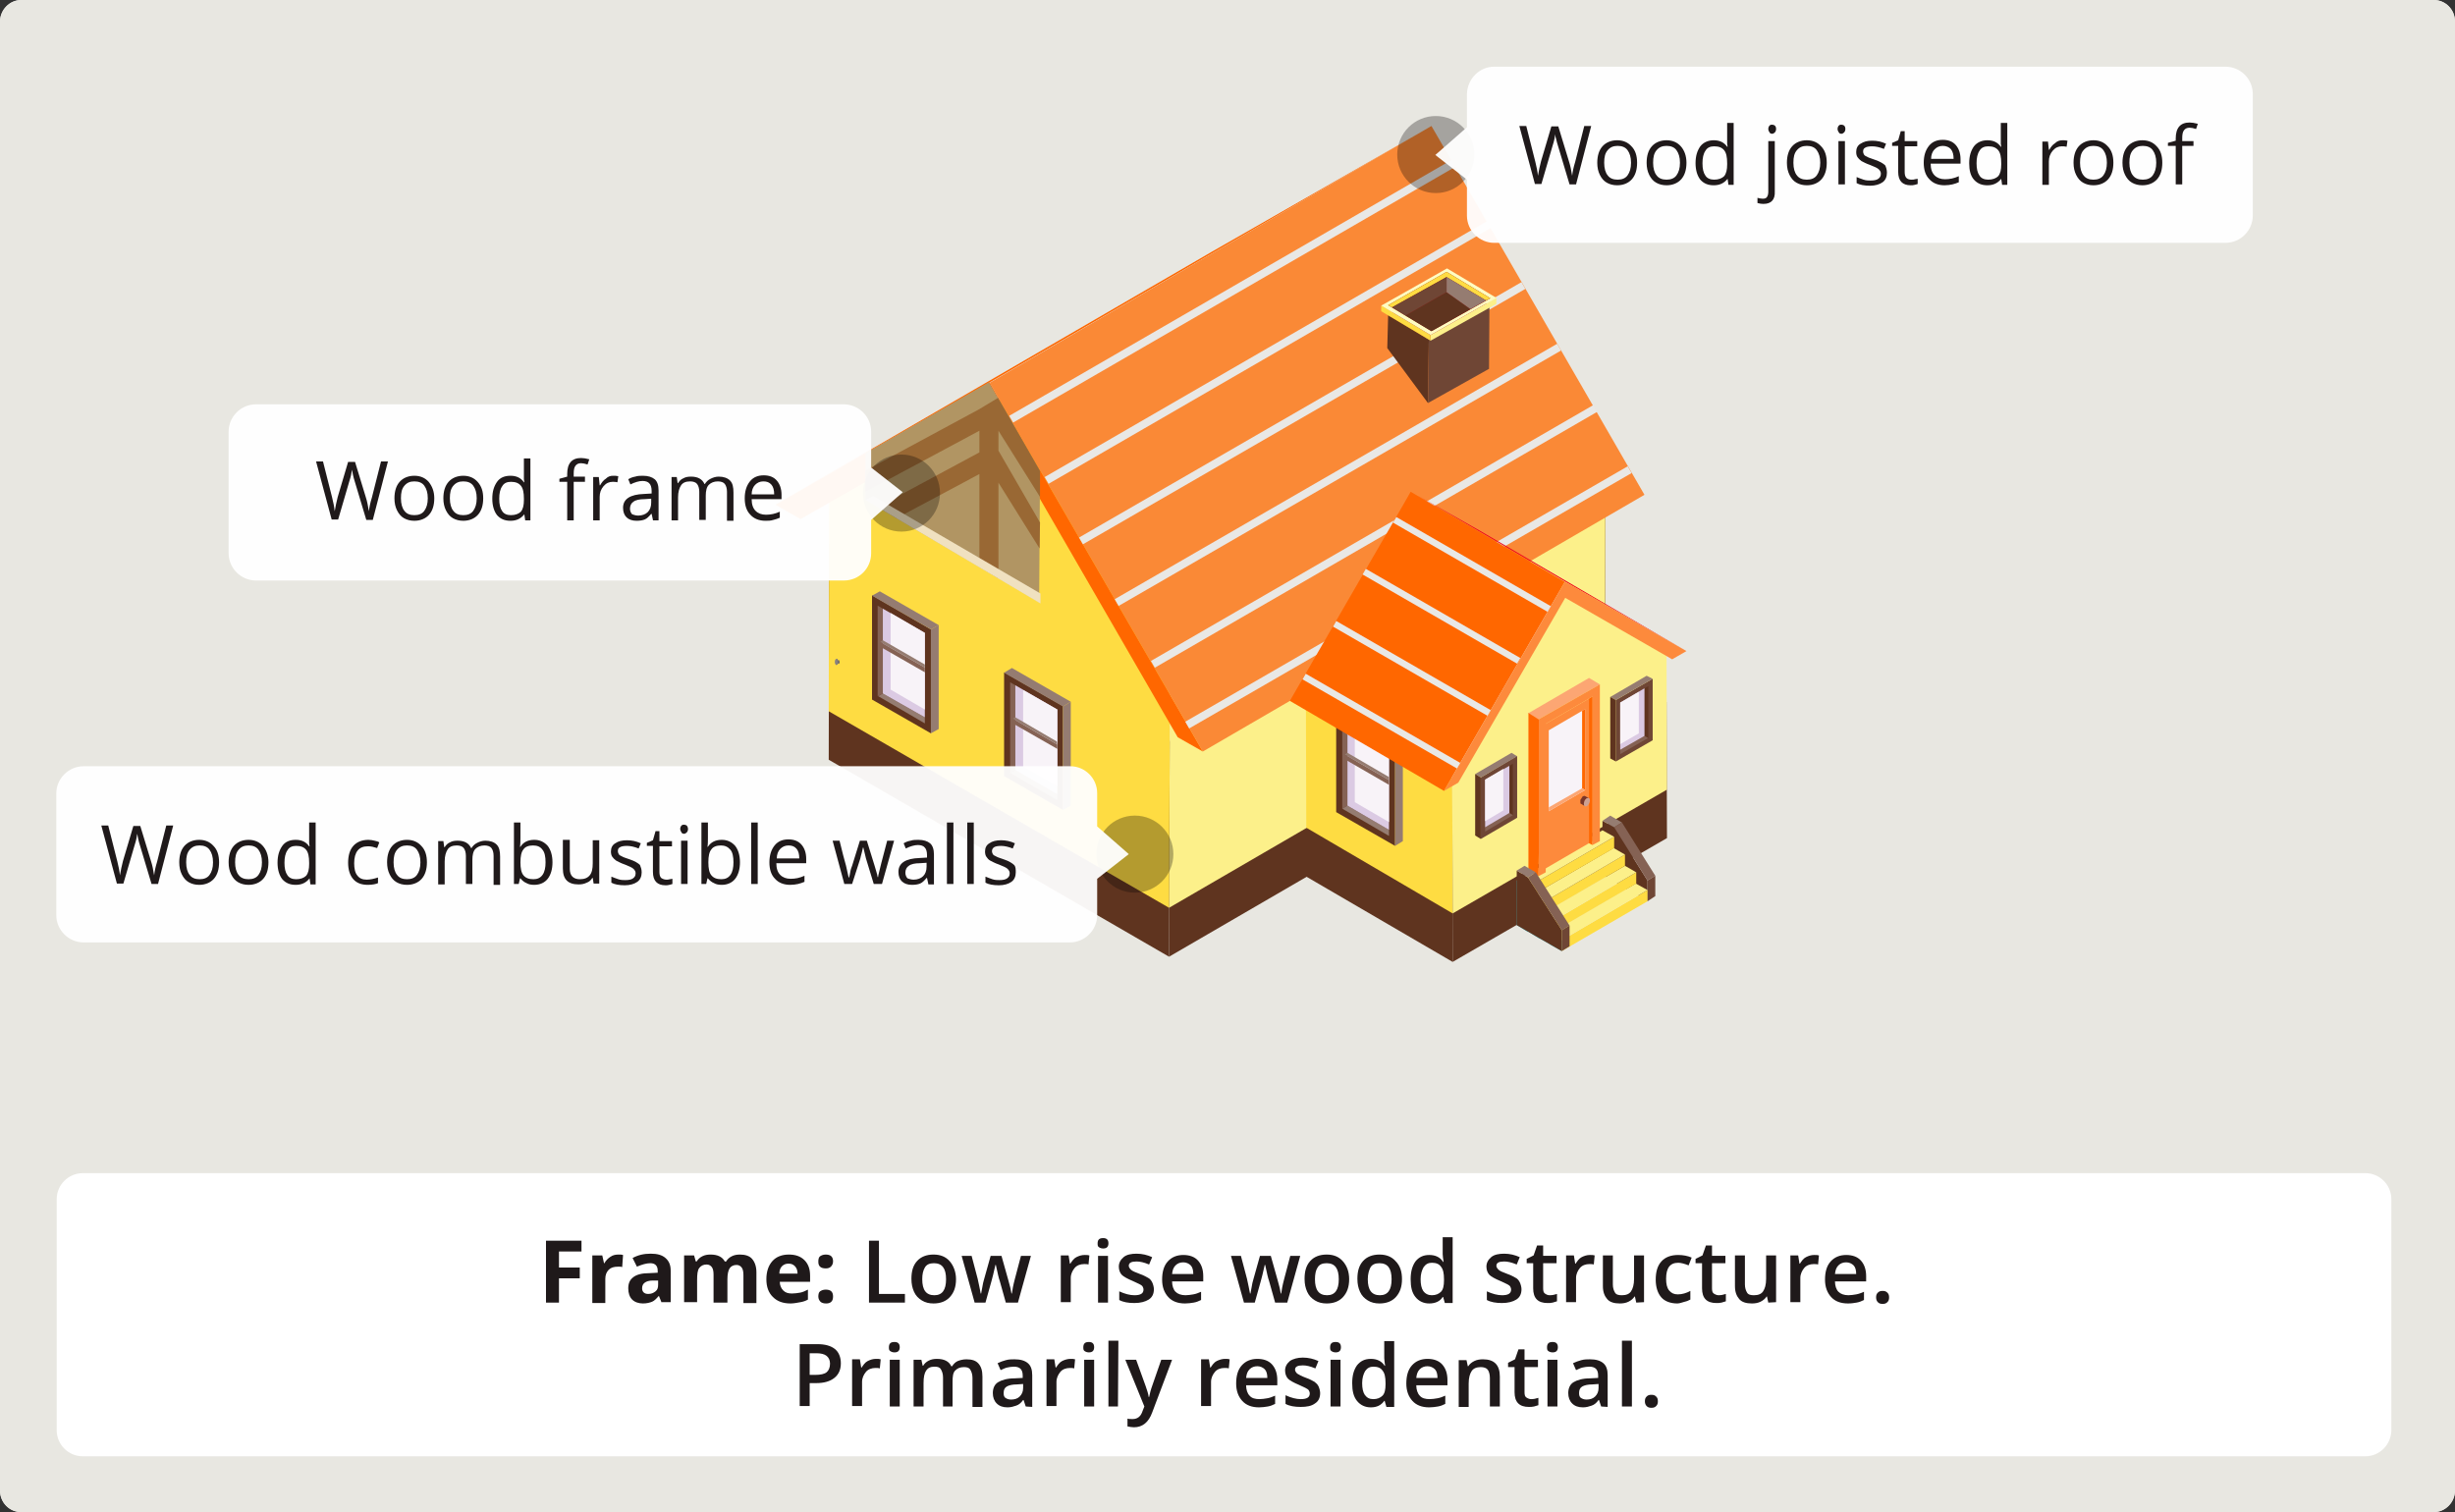 <?xml version="1.0" encoding="utf-8"?>
<!-- Generator: Adobe Illustrator 21.0.0, SVG Export Plug-In . SVG Version: 6.00 Build 0)  -->
<svg version="1.1" id="Layer_1" xmlns="http://www.w3.org/2000/svg" xmlns:xlink="http://www.w3.org/1999/xlink" x="0px" y="0px"
	 viewBox="0 0 567 349.3" style="enable-background:new 0 0 567 349.3;" xml:space="preserve">
<rect x="0" y="0" width="567" height="349.3" fill="#333333" stroke="none"/>
<style type="text/css">
	.st0{fill:#E8E7E1;}
	.st1{fill:#5F341F;}
	.st2{fill:#E9E8E5;}
	.st3{fill:#FCF08A;}
	.st4{fill:#FEDC42;}
	.st5{fill:#FF6700;}
	.st6{fill:#FA8936;}
	.st7{enable-background:new    ;}
	.st8{fill:#6F4635;}
	.st9{fill:#AE0A05;}
	.st10{fill:#FEFCC2;}
	.st11{fill:#900805;}
	.st12{fill:#957C71;}
	.st13{fill:#856254;}
	.st14{fill:#DBCAE3;}
	.st15{fill:#F8F3F8;}
	.st16{fill:#EE0A1B;}
	.st17{fill:#FD8A3C;}
	.st18{fill:#45A8AD;}
	.st19{fill:#FCA673;}
	.st20{fill:#793628;}
	.st21{fill:#CEA192;}
	.st22{fill:#655F5F;}
	.st23{fill:#8A8380;}
	.st24{fill:#7D7775;}
	.st25{fill:#B19563;}
	.st26{fill:#996834;}
	.st27{fill:#F0E1C0;}
	.st28{opacity:0.3;fill:#070606;enable-background:new    ;}
	.st29{opacity:0.95;fill:#FFFFFF;enable-background:new    ;}
	.st30{fill:#1F191A;}
	.st31{fill:#FFFFFF;}
</style>
<g id="Layer_2">
</g>
<g id="Layer_1_1_">
</g>
<g id="labels">
	<g>
		<g>
			<path class="st0" d="M562.1,349.3H4.9c-2.7,0-4.9-2.2-4.9-5V5c0-2.7,2.2-5,4.9-5h557.2c2.7,0,4.9,2.2,4.9,5v339.3
				C567,347,564.8,349.3,562.1,349.3z"/>
			<path class="st0" d="M562.1,349.3H4.9c-2.7,0-4.9-2.2-4.9-5V5c0-2.7,2.2-5,4.9-5h557.2c2.7,0,4.9,2.2,4.9,5v339.3
				C567,347,564.8,349.3,562.1,349.3z"/>
		</g>
		<g id="XMLID_1_">
			<g>
				<g>
					<g>
						<polygon class="st1" points="270,221 370.7,162.5 370.8,112.6 270.2,171.1 						"/>
					</g>
					<g>
						<polygon class="st2" points="231,103.6 331.6,45.1 292.1,67.2 191.5,125.7 						"/>
					</g>
					<g>
						
							<rect x="242.7" y="69.1" transform="matrix(0.865 -0.502 0.502 0.865 -13.6 165.857)" class="st2" width="116.4" height="78.1"/>
					</g>
					<g>
						<polygon class="st1" points="231,103.6 191.5,125.7 191.4,175.5 270,221 270.2,171.1 						"/>
					</g>
				</g>
				<g>
					<g>
						<polygon class="st1" points="335.5,222.2 301.7,202.5 301.6,171.1 335.4,190.8 						"/>
					</g>
					<g>
						<polygon class="st2" points="360.1,148.3 326.3,128.6 351.1,142.5 384.9,162.2 						"/>
					</g>
					<g>
						<polygon class="st2" points="335.4,190.8 301.6,171.1 326.3,128.6 360.1,148.3 						"/>
					</g>
					<g>
						<polygon class="st1" points="360.1,148.3 384.9,162.2 385,193.6 335.5,222.2 335.4,190.8 						"/>
					</g>
				</g>
				<g>
					<g>
						<polygon class="st3" points="270,209.7 370.7,151.2 370.8,101.3 270.2,159.8 						"/>
					</g>
					<g>
						<polygon class="st2" points="231,92.3 331.6,33.8 292.1,55.9 191.5,114.4 						"/>
					</g>
					<g>
						
							<rect x="242.7" y="57.8" transform="matrix(0.865 -0.502 0.502 0.865 -7.919 164.325)" class="st2" width="116.4" height="78.1"/>
					</g>
					<g>
						<polygon class="st4" points="231,92.3 191.5,114.4 191.4,164.3 270,209.7 270.2,159.8 						"/>
					</g>
				</g>
				<g>
					<g>
						<polygon class="st5" points="225.7,90 327.7,30.8 279.8,58.2 179.1,116.6 						"/>
					</g>
					<polygon class="st6" points="330.6,29.1 333.5,34.1 379.8,114.3 277.8,173.6 231.4,93.4 228.6,88.4 					"/>
					<g>
						<polygon class="st5" points="228.6,88.4 225.7,90 179.1,116.6 184.9,119.9 228.5,95 272,170.3 277.8,173.6 231.4,93.4 						
							"/>
					</g>
					<g>
						<rect x="250" y="108.8" transform="matrix(0.866 -0.5 0.5 0.866 -13.452 169.191)" class="st2" width="118" height="1.8"/>
						
							<rect x="258.2" y="123" transform="matrix(0.866 -0.501 0.501 0.866 -19.409 175.518)" class="st2" width="118" height="1.8"/>
						
							<rect x="266.3" y="137.1" transform="matrix(0.866 -0.5 0.5 0.866 -25.422 181.135)" class="st2" width="118" height="1.8"/>
						
							<rect x="241.8" y="94.7" transform="matrix(0.866 -0.5 0.5 0.866 -7.54 163.062)" class="st2" width="118" height="1.8"/>
						
							<rect x="233.7" y="80.6" transform="matrix(0.866 -0.501 0.501 0.866 -1.487 157.481)" class="st2" width="118" height="1.8"/>
						
							<rect x="225.5" y="66.4" transform="matrix(0.866 -0.501 0.501 0.866 4.542 151.524)" class="st2" width="118" height="1.8"/>
					</g>
				</g>
				<g>
					<g>
						<polygon class="st4" points="335.5,211 301.7,191.2 301.6,159.8 335.4,179.6 						"/>
					</g>
					<g>
						<polygon class="st2" points="360.1,137 326.3,117.3 351.1,131.2 384.9,150.9 						"/>
					</g>
					<g>
						<polygon class="st2" points="335.4,179.6 301.6,159.8 326.3,117.3 360.1,137 						"/>
					</g>
					<g>
						<polygon class="st3" points="360.1,137 384.9,150.9 385,182.4 335.5,211 335.4,179.6 						"/>
					</g>
				</g>
				<g>
					<g>
						<g class="st7">
							<g>
								<polygon class="st1" points="330,78.4 320.6,72.8 320.4,80.4 329.8,93.1 								"/>
							</g>
							<g>
								<polygon class="st8" points="344,70.5 330,78.4 329.8,93.1 343.9,85.2 								"/>
							</g>
							<g>
								<polygon class="st9" points="344,70.5 334.6,64.9 320.6,72.8 330,78.4 								"/>
							</g>
						</g>
					</g>
					<g>
						<polygon class="st4" points="330.4,77.4 319,70.6 319,71.9 330.4,78.7 						"/>
					</g>
					<g>
						<polygon class="st3" points="345.6,68.8 330.4,77.4 330.4,78.7 345.6,70.2 						"/>
					</g>
					<g>
						<polygon class="st10" points="345.6,68.8 334.2,62 319,70.6 330.4,77.4 						"/>
					</g>
					<g>
						<polygon class="st11" points="344.2,68.9 334.1,62.8 320.6,70.5 330.6,76.5 						"/>
					</g>
					<g>
						<polygon class="st1" points="339.6,71.4 334.1,67.5 324.6,72.9 330.6,76.5 						"/>
					</g>
					<polygon class="st4" points="343.2,69.4 344.2,68.9 334.1,62.8 320.6,70.5 321.5,71 334.1,64 					"/>
					<polygon class="st8" points="334.1,64 334.1,67.5 324.6,72.9 321.5,71 					"/>
					<polygon class="st12" points="343.2,69.4 334.1,64 334.1,67.5 339.6,71.4 					"/>
				</g>
				<g>
					<polygon class="st1" points="308.6,163.5 308.6,187.6 322.2,195.4 322.2,171.4 					"/>
					<polygon class="st13" points="310,165.9 310,186.8 311.2,186.1 311.2,166.6 					"/>
					<polygon class="st12" points="320.8,193.1 310,186.8 311.2,186.1 320.8,191.7 					"/>
					<polygon class="st12" points="324,170.4 322.2,171.4 308.6,163.6 310.4,162.6 					"/>
					<polygon class="st12" points="324,170.4 322.2,171.4 322.2,195.4 324,194.3 					"/>
					<polygon class="st14" points="320.8,191.7 311.2,186.1 311.2,166.6 320.8,172.1 					"/>
					<polygon class="st15" points="312.9,167.6 320.8,172.1 320.8,189.9 312.9,185.3 					"/>
					<polygon class="st12" points="320.8,180.2 310.6,174.3 310.6,174.3 311.2,173.9 320.8,179.5 					"/>
					<polygon class="st13" points="310.6,174.3 310.6,175.4 320.8,181.3 320.8,180.2 					"/>
				</g>
				<g>
					<g>
						<polygon class="st16" points="363.1,135.3 327.5,114.5 341.8,122.6 389.5,150.4 						"/>
					</g>
					<polygon class="st5" points="325.8,113.6 324.2,116.4 297.9,161.9 333.5,182.7 359.8,137.2 361.4,134.4 					"/>
					<g>
						<polygon class="st17" points="361.4,134.4 363.1,135.3 389.5,150.4 386.2,152.3 361.5,138.1 336.8,180.8 333.5,182.7 
							359.8,137.2 						"/>
					</g>
					<g>
						
							<rect x="332.2" y="121.8" transform="matrix(0.5 -0.866 0.866 0.5 43.124 359.491)" class="st2" width="1.5" height="41.2"/>
						
							<rect x="339.2" y="109.8" transform="matrix(0.5 -0.866 0.866 0.5 57.049 359.575)" class="st2" width="1.5" height="41.2"/>
						
							<rect x="325.3" y="133.8" transform="matrix(0.5 -0.866 0.866 0.5 29.349 359.557)" class="st2" width="1.5" height="41.2"/>
						
							<rect x="318.3" y="145.9" transform="matrix(0.5 -0.866 0.866 0.5 15.322 359.624)" class="st2" width="1.5" height="41.2"/>
					</g>
				</g>
				<g>
					<polygon class="st8" points="381.7,156.8 381.7,171 373.2,175.9 373.2,161.7 					"/>
					<polygon class="st1" points="380.7,158.5 380.7,170.5 379.8,170 379.8,159 					"/>
					<polygon class="st13" points="374.2,174.2 380.6,170.5 379.8,170 374.2,173.2 					"/>
					<polygon class="st12" points="371.9,161 373.2,161.7 381.7,156.8 380.3,156.1 					"/>
					<polygon class="st1" points="371.9,161 373.2,161.7 373.2,175.9 371.9,175.2 					"/>
					<polygon class="st14" points="374.2,173.2 379.8,170 379.8,159 374.2,162.3 					"/>
					<polygon class="st15" points="378.5,159.8 374.2,162.3 374.2,171.9 378.5,169.4 					"/>
				</g>
				<g>
					<polygon class="st1" points="370.1,202.2 370.1,189.6 372.8,191.1 380.5,203.4 380.5,208.2 					"/>
					<polygon class="st12" points="371.9,188.4 370.1,189.6 372.8,191.1 374.6,190 					"/>
					<polygon class="st13" points="382.3,202.3 380.5,203.4 372.8,191.1 374.6,190 					"/>
					<polygon class="st8" points="380.5,208.2 380.5,203.4 382.3,202.3 382.3,207 					"/>
				</g>
				<g>
					<g>
						<g class="st7">
							<g>
								<polygon class="st4" points="380.5,205.6 380.5,208.2 360.7,219.7 360.7,217.2 								"/>
							</g>
							<g>
								<polygon class="st18" points="360.7,217.2 360.7,219.7 358,218.2 358,215.6 								"/>
							</g>
							<g>
								<polygon class="st3" points="380.5,205.6 360.7,217.2 358,215.6 377.8,204.1 								"/>
							</g>
						</g>
					</g>
					<g>
						<g class="st7">
							<g>
								<polygon class="st4" points="377.9,201.5 377.9,204.1 358.1,215.6 358.1,213.1 								"/>
							</g>
							<g>
								<polygon class="st18" points="358.1,213.1 358.1,218.2 355.4,216.7 355.4,211.5 								"/>
							</g>
							<g>
								<polygon class="st3" points="377.9,201.5 358.1,213.1 355.4,211.5 375.3,200 								"/>
							</g>
						</g>
					</g>
					<g>
						<g class="st7">
							<g>
								<polygon class="st4" points="375.3,197.4 375.3,200 355.5,211.5 355.5,209 								"/>
							</g>
							<g>
								<polygon class="st18" points="355.5,209 355.5,216.8 352.9,215.2 352.9,207.4 								"/>
							</g>
							<g>
								<polygon class="st3" points="375.3,197.4 355.5,209 352.9,207.4 372.7,195.9 								"/>
							</g>
						</g>
					</g>
					<g>
						<g class="st7">
							<g>
								<polygon class="st4" points="372.8,193.3 372.8,195.9 352.9,207.4 352.9,204.9 								"/>
							</g>
							<g>
								<polygon class="st18" points="352.9,204.9 352.9,215.3 350.3,213.7 350.3,203.4 								"/>
							</g>
							<g>
								<polygon class="st3" points="372.8,193.3 352.9,204.9 350.3,203.4 370.1,191.8 								"/>
							</g>
						</g>
					</g>
				</g>
				<g>
					<polygon class="st19" points="352.9,164.8 355.3,166.2 369.5,158.1 367,156.6 					"/>
					<polygon class="st17" points="367.8,160.9 367.8,194.3 356.3,201 356.3,167.6 					"/>
					<polygon class="st15" points="366.1,163.8 366.1,182.5 357.7,187.4 357.7,168.7 					"/>
					<polygon class="st5" points="367.8,160.9 367.8,195.2 367.8,195.2 367,194.8 367,161.4 					"/>
					<polygon class="st5" points="366.1,182.5 365.4,182.1 365.4,164.2 366.1,163.8 					"/>
					<polygon class="st19" points="357.7,187.4 366.1,182.5 365.4,182.1 357.7,186.5 					"/>
					<polygon class="st17" points="369.5,158.1 355.3,166.2 355.3,202.4 357,201.5 357,201.4 357,168.8 357,167.2 367.8,160.9 
						367.8,162.6 367.8,195.2 367.8,195.2 369.5,194.3 					"/>
					<polygon class="st20" points="367,184.4 366.1,183.9 366,183.9 365.9,183.8 365.8,183.9 365.6,183.9 365.6,183.9 365.5,184 
						365.4,184.2 365.3,184.3 365.2,184.5 365.1,184.6 365,184.8 365,185 365,185.2 365,185.4 365,185.5 365.1,185.7 365.2,185.7 
						366,186.2 366,186.2 365.9,186 365.9,185.9 366.8,185.2 366.8,185.2 365.9,185.2 366,185.2 366,185 366.1,184.8 366.3,184.7 
						366.4,184.5 366.5,184.4 366.5,184.4 366.7,184.4 366.8,184.4 366.9,184.4 					"/>
					<path class="st21" d="M366.5,184.4L366.5,184.4c-0.4,0.2-0.7,0.8-0.7,1.3l0,0c0,0.5,0.3,0.7,0.7,0.5l0,0
						c0.4-0.2,0.7-0.8,0.7-1.3l0,0C367.2,184.4,366.9,184.2,366.5,184.4z"/>
					<polygon class="st5" points="353,164.7 355.4,166.2 355.4,171.5 355.4,197 355.3,202.4 353,201 					"/>
				</g>
				<g>
					<polygon class="st1" points="350.3,213.7 350.3,201.1 352.9,202.7 360.7,214.9 360.7,219.7 					"/>
					<polygon class="st12" points="352.1,200 350.3,201.1 352.9,202.7 354.7,201.5 					"/>
					<polygon class="st13" points="362.5,213.8 360.7,214.9 352.9,202.7 354.7,201.5 					"/>
					<polygon class="st8" points="360.7,219.7 360.7,214.9 362.5,213.8 362.5,218.6 					"/>
				</g>
				<g>
					<polygon class="st8" points="350.4,174.6 350.4,188.9 342,193.8 342,179.6 					"/>
					<polygon class="st1" points="349.4,176.4 349.4,188.3 348.6,187.8 348.6,176.9 					"/>
					<polygon class="st13" points="343,192.1 349.4,188.3 348.6,187.8 343,191.1 					"/>
					<polygon class="st12" points="340.7,178.8 342,179.6 350.4,174.7 349.1,173.9 					"/>
					<polygon class="st1" points="340.7,178.8 342,179.6 342,193.8 340.7,193 					"/>
					<polygon class="st14" points="343,191.1 348.6,187.8 348.6,176.9 343,180.1 					"/>
					<polygon class="st15" points="347.2,177.6 343,180.1 343,189.7 347.2,187.2 					"/>
				</g>
				<g>
					<polygon class="st1" points="231.9,155.3 231.9,179.3 245.5,187.1 245.5,163.1 					"/>
					<polygon class="st13" points="233.3,157.6 233.3,178.6 234.5,177.9 234.5,158.3 					"/>
					<polygon class="st12" points="244.2,184.8 233.4,178.6 234.5,177.9 244.2,183.5 					"/>
					<polygon class="st12" points="247.3,162.1 245.5,163.2 231.9,155.4 233.7,154.3 					"/>
					<polygon class="st12" points="247.3,162.1 245.5,163.2 245.5,187.1 247.3,186.1 					"/>
					<polygon class="st14" points="244.2,183.5 234.5,177.9 234.5,158.3 244.2,163.9 					"/>
					<polygon class="st15" points="236.3,159.4 244.2,163.9 244.2,181.6 236.3,177.1 					"/>
					<polygon class="st12" points="244.2,172 233.9,166 233.9,166 234.5,165.7 244.1,171.3 					"/>
					<polygon class="st13" points="233.9,166 233.9,167.1 244.2,173 244.2,172 					"/>
				</g>
				<g>
					<polygon class="st1" points="201.4,137.5 201.4,161.6 215,169.4 215,145.4 					"/>
					<polygon class="st13" points="202.7,139.9 202.7,160.8 203.9,160.2 203.9,140.6 					"/>
					<polygon class="st12" points="213.6,167.1 202.8,160.8 203.9,160.2 213.6,165.7 					"/>
					<polygon class="st12" points="216.8,144.4 215,145.4 201.4,137.6 203.2,136.6 					"/>
					<polygon class="st12" points="216.8,144.4 215,145.4 215,169.4 216.8,168.4 					"/>
					<polygon class="st14" points="213.6,165.7 203.9,160.2 203.9,140.6 213.6,146.2 					"/>
					<polygon class="st15" points="205.7,141.6 213.6,146.2 213.6,163.9 205.7,159.3 					"/>
					<polygon class="st12" points="213.6,154.2 203.3,148.3 203.3,148.3 203.9,147.9 213.6,153.5 					"/>
					<polygon class="st13" points="203.3,148.3 203.3,149.4 213.6,155.3 213.6,154.2 					"/>
				</g>
			</g>
			<path id="XMLID_63_" class="st22" d="M193.6,152.5c-0.3,0.1-0.4,0.7,0,0.8l0,0c0,0,0,0,0.1,0h0.1c0.1-0.1,0.1-0.2,0.1-0.4
				s-0.1-0.3-0.1-0.4C193.7,152.5,193.6,152.5,193.6,152.5L193.6,152.5L193.6,152.5z"/>
			<ellipse id="XMLID_62_" class="st23" cx="193.2" cy="152.9" rx="0.4" ry="0.7"/>
			<path id="XMLID_61_" class="st24" d="M193.1,152.2c0.1,0,0.2,0.2,0.2,0.3s0.1,0.3,0.1,0.4c0,0.2,0,0.3-0.1,0.4
				c-0.1,0.1-0.1,0.2-0.2,0.3l0,0h0.1c0,0,0.1,0,0.1-0.1c0.1-0.1,0.2-0.4,0.2-0.7s-0.1-0.6-0.2-0.7
				C193.3,152.2,193.3,152.2,193.1,152.2C193.2,152.2,193.2,152.2,193.1,152.2L193.1,152.2z"/>
		</g>
		<polygon class="st25" points="199.9,104.7 228.4,88.3 240.2,108.8 240,139.1 199.9,115.5 		"/>
		<polygon class="st26" points="226.2,104.5 202.8,117.1 207.1,119.7 226.2,109.5 226.2,114.5 226.2,119.5 226.2,130.9 230.6,133.6 
			230.6,124.5 230.6,117.1 230.6,111.5 240.1,126.7 240.2,120.7 230.6,104.1 230.6,99.5 240.2,114.8 240.2,108.8 230.5,91.9 
			226.2,94.5 199.9,108.7 199.9,113.6 226.2,99.5 		"/>
		<polygon class="st27" points="199.9,115.5 240.3,139.4 240.3,137.1 201.7,114.6 		"/>
		<circle class="st28" cx="262.1" cy="197.3" r="8.9"/>
		<circle class="st28" cx="331.6" cy="35.7" r="8.9"/>
		<circle class="st28" cx="208.2" cy="113.9" r="8.9"/>
		<path class="st29" d="M247.2,177H19.3c-3.4,0-6.3,2.8-6.3,6.3v28.1c0,3.4,2.8,6.3,6.3,6.3h227.8c3.4,0,6.3-2.8,6.3-6.3V203
			l7.3-5.7l-7.3-6.4v-7.7C253.4,179.8,250.6,177,247.2,177z"/>
		<g class="st7">
			<path class="st30" d="M36.5,204.2H35l-2.7-9c-0.1-0.4-0.3-0.9-0.4-1.5s-0.2-1-0.2-1.1c-0.1,0.8-0.3,1.7-0.6,2.6l-2.6,8.9H27
				l-3.6-13.4H25l2.1,8.3c0.3,1.2,0.5,2.2,0.6,3.2c0.2-1.1,0.4-2.2,0.7-3.3l2.4-8.1h1.6l2.5,8.2c0.3,0.9,0.5,2,0.7,3.2
				c0.1-0.9,0.3-1.9,0.7-3.2l2.1-8.3H40L36.5,204.2z"/>
			<path class="st30" d="M50.6,199.2c0,1.6-0.4,2.9-1.2,3.8c-0.8,0.9-2,1.4-3.4,1.4c-0.9,0-1.7-0.2-2.4-0.6c-0.7-0.4-1.2-1-1.6-1.8
				c-0.4-0.8-0.6-1.7-0.6-2.8c0-1.6,0.4-2.9,1.2-3.8c0.8-0.9,2-1.4,3.4-1.4s2.5,0.5,3.3,1.4C50.2,196.3,50.6,197.6,50.6,199.2z
				 M43,199.2c0,1.3,0.3,2.3,0.8,2.9c0.5,0.7,1.3,1,2.3,1s1.8-0.3,2.3-1s0.8-1.6,0.8-2.9c0-1.3-0.3-2.2-0.8-2.9s-1.3-1-2.3-1
				s-1.7,0.3-2.3,1S43,197.9,43,199.2z"/>
			<path class="st30" d="M62,199.2c0,1.6-0.4,2.9-1.2,3.8c-0.8,0.9-2,1.4-3.4,1.4c-0.9,0-1.7-0.2-2.4-0.6c-0.7-0.4-1.2-1-1.6-1.8
				c-0.4-0.8-0.6-1.7-0.6-2.8c0-1.6,0.4-2.9,1.2-3.8c0.8-0.9,2-1.4,3.4-1.4s2.5,0.5,3.3,1.4C61.5,196.3,62,197.6,62,199.2z
				 M54.3,199.2c0,1.3,0.3,2.3,0.8,2.9c0.5,0.7,1.3,1,2.3,1s1.8-0.3,2.3-1s0.8-1.6,0.8-2.9c0-1.3-0.3-2.2-0.8-2.9s-1.3-1-2.3-1
				s-1.7,0.3-2.3,1S54.3,197.9,54.3,199.2z"/>
			<path class="st30" d="M71.5,202.9L71.5,202.9c-0.8,1-1.8,1.5-3.2,1.5c-1.3,0-2.3-0.4-3.1-1.3c-0.7-0.9-1.1-2.2-1.1-3.8
				c0-1.7,0.4-2.9,1.1-3.9s1.8-1.4,3.1-1.4c1.4,0,2.4,0.5,3.1,1.5h0.1l-0.1-0.7v-0.7V190h1.5v14.3h-1.2L71.5,202.9z M68.4,203.1
				c1,0,1.8-0.3,2.3-0.8c0.5-0.6,0.7-1.5,0.7-2.7v-0.3c0-1.4-0.2-2.4-0.7-3s-1.2-0.9-2.3-0.9c-0.9,0-1.6,0.3-2,1
				c-0.5,0.7-0.7,1.7-0.7,2.9c0,1.3,0.2,2.2,0.7,2.9C66.8,202.8,67.5,203.1,68.4,203.1z"/>
			<path class="st30" d="M85,204.4c-1.5,0-2.6-0.4-3.4-1.3s-1.2-2.2-1.2-3.8c0-1.7,0.4-3,1.2-3.9s2-1.4,3.5-1.4c0.5,0,1,0.1,1.4,0.2
				s0.9,0.2,1.1,0.4l-0.5,1.3c-0.3-0.1-0.7-0.2-1.1-0.3s-0.7-0.1-1.1-0.1c-2,0-3.1,1.3-3.1,3.9c0,1.2,0.2,2.2,0.7,2.8
				c0.5,0.7,1.2,1,2.2,1c0.8,0,1.7-0.2,2.6-0.5v1.3C86.9,204.2,86,204.4,85,204.4z"/>
			<path class="st30" d="M98.6,199.2c0,1.6-0.4,2.9-1.2,3.8c-0.8,0.9-2,1.4-3.4,1.4c-0.9,0-1.7-0.2-2.4-0.6c-0.7-0.4-1.2-1-1.6-1.8
				s-0.6-1.7-0.6-2.8c0-1.6,0.4-2.9,1.2-3.8c0.8-0.9,2-1.4,3.4-1.4s2.5,0.5,3.3,1.4C98.2,196.3,98.6,197.6,98.6,199.2z M90.9,199.2
				c0,1.3,0.3,2.3,0.8,2.9c0.5,0.7,1.3,1,2.3,1s1.8-0.3,2.3-1s0.8-1.6,0.8-2.9c0-1.3-0.3-2.2-0.8-2.9s-1.3-1-2.3-1s-1.7,0.3-2.3,1
				S90.9,197.9,90.9,199.2z"/>
			<path class="st30" d="M114,204.2v-6.5c0-0.8-0.2-1.4-0.5-1.8c-0.3-0.4-0.9-0.6-1.6-0.6c-0.9,0-1.6,0.3-2.1,0.8s-0.7,1.4-0.7,2.5
				v5.6h-1.5v-6.5c0-0.8-0.2-1.4-0.5-1.8c-0.3-0.4-0.9-0.6-1.6-0.6c-1,0-1.7,0.3-2.1,0.9c-0.4,0.6-0.7,1.5-0.7,2.8v5.3h-1.5v-10h1.2
				l0.2,1.4h0.1c0.3-0.5,0.7-0.9,1.2-1.1c0.5-0.3,1.1-0.4,1.8-0.4c1.6,0,2.6,0.6,3.1,1.7h0.1c0.3-0.5,0.7-0.9,1.3-1.2
				c0.6-0.3,1.2-0.5,1.9-0.5c1.1,0,2,0.3,2.6,0.9s0.8,1.5,0.8,2.8v6.5H114V204.2z"/>
			<path class="st30" d="M123.4,194c1.3,0,2.3,0.5,3.1,1.4c0.7,0.9,1.1,2.2,1.1,3.8s-0.4,2.9-1.1,3.8c-0.7,0.9-1.8,1.4-3.1,1.4
				c-0.7,0-1.3-0.1-1.8-0.4c-0.5-0.2-1-0.6-1.4-1.1h-0.1l-0.3,1.3h-1.1V190h1.5v3.5c0,0.8,0,1.5-0.1,2.1h0.1
				C120.9,194.5,122,194,123.4,194z M123.1,195.3c-1,0-1.8,0.3-2.2,0.9c-0.5,0.6-0.7,1.6-0.7,3s0.2,2.4,0.7,3s1.2,0.9,2.3,0.9
				c0.9,0,1.6-0.3,2.1-1s0.7-1.7,0.7-2.9c0-1.3-0.2-2.3-0.7-2.9C124.8,195.6,124.1,195.3,123.1,195.3z"/>
			<path class="st30" d="M131.6,194.2v6.5c0,0.8,0.2,1.4,0.6,1.8c0.4,0.4,1,0.6,1.7,0.6c1.1,0,1.8-0.3,2.3-0.9
				c0.5-0.6,0.7-1.5,0.7-2.8v-5.3h1.5v10h-1.3l-0.2-1.3h-0.1c-0.3,0.5-0.7,0.9-1.3,1.1c-0.6,0.3-1.2,0.4-1.9,0.4
				c-1.2,0-2.1-0.3-2.7-0.9c-0.6-0.6-0.9-1.5-0.9-2.8V194h1.6V194.2z"/>
			<path class="st30" d="M148.2,201.5c0,0.9-0.3,1.7-1,2.2s-1.7,0.8-2.9,0.8c-1.3,0-2.4-0.2-3.1-0.6v-1.4c0.5,0.2,1,0.4,1.6,0.6
				s1.1,0.2,1.6,0.2c0.8,0,1.4-0.1,1.8-0.4c0.4-0.3,0.6-0.6,0.6-1.2c0-0.4-0.2-0.7-0.5-1s-1-0.6-2-1c-0.9-0.3-1.6-0.7-2-0.9
				c-0.4-0.3-0.7-0.6-0.9-0.9c-0.2-0.3-0.3-0.7-0.3-1.2c0-0.8,0.3-1.5,1-1.9c0.7-0.5,1.6-0.7,2.7-0.7c1.1,0,2.1,0.2,3.2,0.7
				l-0.5,1.2c-1-0.4-1.9-0.6-2.7-0.6c-0.7,0-1.3,0.1-1.6,0.3c-0.4,0.2-0.5,0.5-0.5,0.9c0,0.3,0.1,0.5,0.2,0.7s0.4,0.4,0.7,0.5
				c0.3,0.2,0.9,0.4,1.8,0.7c1.2,0.4,2,0.9,2.4,1.3C148,200.3,148.2,200.8,148.2,201.5z"/>
			<path class="st30" d="M153.9,203.2c0.3,0,0.5,0,0.8-0.1c0.2,0,0.4-0.1,0.6-0.1v1.2c-0.2,0.1-0.4,0.1-0.7,0.2
				c-0.3,0.1-0.6,0.1-0.9,0.1c-1.9,0-2.9-1-2.9-3.1v-6h-1.4v-0.7l1.4-0.6l0.6-2.1h0.9v2.3h2.9v1.2h-2.9v5.9c0,0.6,0.1,1.1,0.4,1.4
				C153,203,153.4,203.2,153.9,203.2z"/>
			<path class="st30" d="M157.1,191.5c0-0.3,0.1-0.6,0.3-0.8s0.4-0.2,0.6-0.2c0.2,0,0.5,0.1,0.6,0.2s0.3,0.4,0.3,0.8
				c0,0.3-0.1,0.6-0.3,0.8s-0.4,0.3-0.6,0.3c-0.3,0-0.5-0.1-0.6-0.3S157.1,191.8,157.1,191.5z M158.8,204.2h-1.5v-10h1.5V204.2z"/>
			<path class="st30" d="M166.7,194c1.3,0,2.3,0.5,3.1,1.4c0.7,0.9,1.1,2.2,1.1,3.8s-0.4,2.9-1.1,3.8c-0.7,0.9-1.8,1.4-3.1,1.4
				c-0.7,0-1.3-0.1-1.8-0.4c-0.5-0.2-1-0.6-1.4-1.1h-0.1l-0.3,1.3H162V190h1.5v3.5c0,0.8,0,1.5-0.1,2.1h0.1
				C164.2,194.5,165.3,194,166.7,194z M166.5,195.3c-1,0-1.8,0.3-2.2,0.9c-0.5,0.6-0.7,1.6-0.7,3s0.2,2.4,0.7,3s1.2,0.9,2.3,0.9
				c0.9,0,1.6-0.3,2.1-1s0.7-1.7,0.7-2.9c0-1.3-0.2-2.3-0.7-2.9C168.1,195.6,167.4,195.3,166.5,195.3z"/>
			<path class="st30" d="M175,204.2h-1.5V190h1.5V204.2z"/>
			<path class="st30" d="M182.5,204.4c-1.5,0-2.7-0.5-3.5-1.4c-0.9-0.9-1.3-2.2-1.3-3.8s0.4-2.9,1.2-3.9s1.9-1.4,3.2-1.4
				s2.3,0.4,3,1.2s1.1,1.9,1.1,3.3v1h-6.9c0,1.2,0.3,2.1,0.9,2.7s1.4,0.9,2.4,0.9c1.1,0,2.1-0.2,3.2-0.7v1.4c-0.5,0.2-1,0.4-1.5,0.5
				S183.2,204.4,182.5,204.4z M182.1,195.3c-0.8,0-1.4,0.3-1.9,0.8s-0.8,1.3-0.8,2.2h5.2c0-1-0.2-1.7-0.6-2.2
				C183.5,195.5,182.9,195.3,182.1,195.3z"/>
			<path class="st30" d="M201.8,204.2l-1.8-5.9c-0.1-0.4-0.3-1.2-0.6-2.5h-0.1c-0.2,1.1-0.5,1.9-0.6,2.5l-1.9,5.9H195l-2.7-10h1.6
				c0.6,2.5,1.1,4.4,1.5,5.8c0.3,1.3,0.5,2.2,0.6,2.7h0.1c0.1-0.3,0.2-0.8,0.3-1.4s0.3-1,0.4-1.3l1.8-5.8h1.6l1.8,5.8
				c0.3,1.1,0.6,1.9,0.7,2.6h0.1c0-0.2,0.1-0.6,0.2-1c0.1-0.5,0.7-2.9,1.9-7.4h1.6l-2.8,10L201.8,204.2L201.8,204.2z"/>
			<path class="st30" d="M214.4,204.2l-0.3-1.4H214c-0.5,0.6-1,1.1-1.5,1.3s-1.1,0.3-1.9,0.3c-1,0-1.8-0.3-2.3-0.8s-0.8-1.2-0.8-2.2
				c0-2,1.6-3.1,4.9-3.2l1.7-0.1v-0.6c0-0.8-0.2-1.4-0.5-1.7c-0.3-0.4-0.9-0.6-1.6-0.6c-0.8,0-1.8,0.3-2.8,0.8l-0.5-1.2
				c0.5-0.3,1-0.5,1.6-0.6c0.6-0.2,1.2-0.2,1.8-0.2c1.2,0,2.1,0.3,2.7,0.8s0.9,1.4,0.9,2.6v6.9h-1.3V204.2z M211,203.2
				c0.9,0,1.7-0.3,2.2-0.8s0.8-1.2,0.8-2.2v-0.9l-1.5,0.1c-1.2,0-2.1,0.2-2.6,0.6c-0.5,0.3-0.8,0.9-0.8,1.6c0,0.5,0.2,1,0.5,1.3
				C209.9,203,210.4,203.2,211,203.2z"/>
			<path class="st30" d="M220.2,204.2h-1.5V190h1.5V204.2z"/>
			<path class="st30" d="M224.9,204.2h-1.5V190h1.5V204.2z"/>
			<path class="st30" d="M234.6,201.5c0,0.9-0.3,1.7-1,2.2s-1.7,0.8-2.9,0.8c-1.3,0-2.4-0.2-3.1-0.6v-1.4c0.5,0.2,1,0.4,1.6,0.6
				s1.1,0.2,1.6,0.2c0.8,0,1.4-0.1,1.8-0.4c0.4-0.3,0.6-0.6,0.6-1.2c0-0.4-0.2-0.7-0.5-1s-1-0.6-2-1c-0.9-0.3-1.6-0.7-2-0.9
				s-0.7-0.6-0.9-0.9c-0.2-0.3-0.3-0.7-0.3-1.2c0-0.8,0.3-1.5,1-1.9c0.7-0.5,1.6-0.7,2.7-0.7c1.1,0,2.1,0.2,3.2,0.7l-0.5,1.2
				c-1-0.4-1.9-0.6-2.7-0.6c-0.7,0-1.3,0.1-1.6,0.3s-0.5,0.5-0.5,0.9c0,0.3,0.1,0.5,0.2,0.7s0.4,0.4,0.7,0.5
				c0.3,0.2,0.9,0.4,1.8,0.7c1.2,0.4,2,0.9,2.4,1.3S234.6,200.8,234.6,201.5z"/>
		</g>
		<path class="st29" d="M345.1,15.4H514c3.4,0,6.3,2.8,6.3,6.3v28.1c0,3.4-2.8,6.3-6.3,6.3H345.1c-3.4,0-6.3-2.8-6.3-6.3v-8.3
			l-7.3-5.7l7.3-6.4v-7.7C338.9,18.2,341.7,15.4,345.1,15.4z"/>
		<g class="st7">
			<path class="st30" d="M364,42.6h-1.5l-2.7-9c-0.1-0.4-0.3-0.9-0.4-1.5c-0.2-0.6-0.2-1-0.2-1.1c-0.1,0.8-0.3,1.7-0.6,2.6l-2.6,8.9
				h-1.5l-3.6-13.4h1.6l2.1,8.3c0.3,1.2,0.5,2.2,0.6,3.2c0.2-1.1,0.4-2.2,0.7-3.3l2.4-8.1h1.6l2.5,8.2c0.3,0.9,0.5,2,0.7,3.2
				c0.1-0.9,0.3-1.9,0.7-3.2l2.1-8.3h1.6L364,42.6z"/>
			<path class="st30" d="M378.1,37.6c0,1.6-0.4,2.9-1.2,3.8s-2,1.4-3.4,1.4c-0.9,0-1.7-0.2-2.4-0.6c-0.7-0.4-1.2-1-1.6-1.8
				s-0.6-1.7-0.6-2.8c0-1.6,0.4-2.9,1.2-3.8c0.8-0.9,2-1.4,3.4-1.4s2.5,0.5,3.3,1.4C377.7,34.7,378.1,36,378.1,37.6z M370.5,37.6
				c0,1.3,0.3,2.3,0.8,2.9c0.5,0.7,1.3,1,2.3,1s1.8-0.3,2.3-1s0.8-1.6,0.8-2.9c0-1.3-0.3-2.2-0.8-2.9s-1.3-1-2.3-1s-1.7,0.3-2.3,1
				S370.5,36.3,370.5,37.6z"/>
			<path class="st30" d="M389.5,37.6c0,1.6-0.4,2.9-1.2,3.8c-0.8,0.9-2,1.4-3.4,1.4c-0.9,0-1.7-0.2-2.4-0.6c-0.7-0.4-1.2-1-1.6-1.8
				s-0.6-1.7-0.6-2.8c0-1.6,0.4-2.9,1.2-3.8c0.8-0.9,2-1.4,3.4-1.4s2.5,0.5,3.3,1.4C389,34.7,389.5,36,389.5,37.6z M381.8,37.6
				c0,1.3,0.3,2.3,0.8,2.9c0.5,0.7,1.3,1,2.3,1s1.8-0.3,2.3-1s0.8-1.6,0.8-2.9c0-1.3-0.3-2.2-0.8-2.9s-1.3-1-2.3-1s-1.7,0.3-2.3,1
				S381.8,36.3,381.8,37.6z"/>
			<path class="st30" d="M399,41.3L399,41.3c-0.8,1-1.8,1.5-3.2,1.5c-1.3,0-2.3-0.4-3.1-1.3c-0.7-0.9-1.1-2.2-1.1-3.8
				c0-1.7,0.4-2.9,1.1-3.9c0.7-0.9,1.8-1.4,3.1-1.4c1.4,0,2.4,0.5,3.1,1.5h0.1l-0.1-0.7v-0.7v-4.1h1.5v14.3h-1.2L399,41.3z
				 M395.9,41.5c1,0,1.8-0.3,2.3-0.8c0.5-0.6,0.7-1.5,0.7-2.7v-0.3c0-1.4-0.2-2.4-0.7-3s-1.2-0.9-2.3-0.9c-0.9,0-1.6,0.3-2,1
				c-0.5,0.7-0.7,1.7-0.7,2.9c0,1.3,0.2,2.2,0.7,2.9C394.3,41.2,395,41.5,395.9,41.5z"/>
			<path class="st30" d="M407.3,47.1c-0.6,0-1-0.1-1.4-0.2v-1.2c0.4,0.1,0.8,0.2,1.2,0.2c0.5,0,0.8-0.1,1-0.4
				c0.2-0.3,0.3-0.7,0.3-1.2V32.6h1.5v11.6C410,46.1,409.1,47.1,407.3,47.1z M408.4,29.8c0-0.3,0.1-0.6,0.3-0.8
				c0.2-0.2,0.4-0.2,0.6-0.2s0.5,0.1,0.6,0.2c0.2,0.2,0.3,0.4,0.3,0.8c0,0.3-0.1,0.6-0.3,0.8c-0.2,0.2-0.4,0.3-0.6,0.3
				c-0.3,0-0.5-0.1-0.6-0.3S408.4,30.2,408.4,29.8z"/>
			<path class="st30" d="M421.9,37.6c0,1.6-0.4,2.9-1.2,3.8s-2,1.4-3.4,1.4c-0.9,0-1.7-0.2-2.4-0.6c-0.7-0.4-1.2-1-1.6-1.8
				s-0.6-1.7-0.6-2.8c0-1.6,0.4-2.9,1.2-3.8c0.8-0.9,2-1.4,3.4-1.4s2.5,0.5,3.3,1.4C421.5,34.7,421.9,36,421.9,37.6z M414.2,37.6
				c0,1.3,0.3,2.3,0.8,2.9c0.5,0.7,1.3,1,2.3,1s1.8-0.3,2.3-1s0.8-1.6,0.8-2.9c0-1.3-0.3-2.2-0.8-2.9s-1.3-1-2.3-1s-1.7,0.3-2.3,1
				S414.2,36.3,414.2,37.6z"/>
			<path class="st30" d="M424.4,29.8c0-0.3,0.1-0.6,0.3-0.8c0.2-0.2,0.4-0.2,0.6-0.2s0.5,0.1,0.6,0.2c0.2,0.2,0.3,0.4,0.3,0.8
				c0,0.3-0.1,0.6-0.3,0.8c-0.2,0.2-0.4,0.3-0.6,0.3c-0.3,0-0.5-0.1-0.6-0.3S424.4,30.2,424.4,29.8z M426.1,42.6h-1.5v-10h1.5V42.6z
				"/>
			<path class="st30" d="M435.8,39.9c0,0.9-0.3,1.7-1,2.2s-1.7,0.8-2.9,0.8c-1.3,0-2.4-0.2-3.1-0.6v-1.4c0.5,0.2,1,0.4,1.6,0.6
				s1.1,0.2,1.6,0.2c0.8,0,1.4-0.1,1.8-0.4c0.4-0.3,0.6-0.6,0.6-1.2c0-0.4-0.2-0.7-0.5-1s-1-0.6-2-1c-0.9-0.3-1.6-0.7-2-0.9
				c-0.4-0.3-0.7-0.6-0.9-0.9c-0.2-0.3-0.3-0.7-0.3-1.2c0-0.8,0.3-1.5,1-1.9c0.7-0.5,1.6-0.7,2.7-0.7s2.1,0.2,3.2,0.7l-0.5,1.2
				c-1-0.4-1.9-0.6-2.7-0.6c-0.7,0-1.3,0.1-1.6,0.3c-0.4,0.2-0.5,0.5-0.5,0.9c0,0.3,0.1,0.5,0.2,0.7s0.4,0.4,0.7,0.5
				c0.3,0.2,0.9,0.4,1.8,0.7c1.2,0.4,2,0.9,2.4,1.3C435.6,38.6,435.8,39.2,435.8,39.9z"/>
			<path class="st30" d="M441.5,41.5c0.3,0,0.5,0,0.8-0.1c0.2,0,0.4-0.1,0.6-0.1v1.2c-0.2,0.1-0.4,0.1-0.7,0.2
				c-0.3,0.1-0.6,0.1-0.9,0.1c-1.9,0-2.9-1-2.9-3.1v-6H437V33l1.4-0.6l0.6-2.1h0.9v2.3h2.9v1.2h-2.9v5.9c0,0.6,0.1,1.1,0.4,1.4
				C440.6,41.4,441,41.5,441.5,41.5z"/>
			<path class="st30" d="M449.1,42.8c-1.5,0-2.7-0.5-3.5-1.4c-0.9-0.9-1.3-2.2-1.3-3.8s0.4-2.9,1.2-3.9c0.8-1,1.9-1.4,3.2-1.4
				c1.3,0,2.3,0.4,3,1.2s1.1,1.9,1.1,3.3v1h-6.9c0,1.2,0.3,2.1,0.9,2.7c0.6,0.6,1.4,0.9,2.4,0.9c1.1,0,2.1-0.2,3.2-0.7v1.4
				c-0.5,0.2-1,0.4-1.5,0.5C450.4,42.7,449.8,42.8,449.1,42.8z M448.7,33.7c-0.8,0-1.4,0.3-1.9,0.8s-0.8,1.3-0.8,2.2h5.2
				c0-1-0.2-1.7-0.6-2.2S449.5,33.7,448.7,33.7z"/>
			<path class="st30" d="M462.2,41.3L462.2,41.3c-0.8,1-1.8,1.5-3.2,1.5c-1.3,0-2.3-0.4-3.1-1.3s-1.1-2.2-1.1-3.8
				c0-1.7,0.4-2.9,1.1-3.9c0.7-0.9,1.8-1.4,3.1-1.4c1.4,0,2.4,0.5,3.1,1.5h0.1l-0.1-0.7v-0.7v-4.1h1.5v14.3h-1.2L462.2,41.3z
				 M459.2,41.5c1,0,1.8-0.3,2.3-0.8c0.5-0.6,0.7-1.5,0.7-2.7v-0.3c0-1.4-0.2-2.4-0.7-3s-1.2-0.9-2.3-0.9c-0.9,0-1.6,0.3-2,1
				c-0.5,0.7-0.7,1.7-0.7,2.9c0,1.3,0.2,2.2,0.7,2.9C457.6,41.2,458.3,41.5,459.2,41.5z"/>
			<path class="st30" d="M476.3,32.4c0.4,0,0.8,0,1.2,0.1l-0.2,1.4c-0.4-0.1-0.8-0.1-1.1-0.1c-0.8,0-1.5,0.3-2.1,1s-0.9,1.5-0.9,2.5
				v5.4h-1.5v-10h1.3l0.2,1.9h0.1c0.4-0.7,0.8-1.2,1.3-1.5C475.1,32.6,475.7,32.4,476.3,32.4z"/>
			<path class="st30" d="M488.1,37.6c0,1.6-0.4,2.9-1.2,3.8c-0.8,0.9-2,1.4-3.4,1.4c-0.9,0-1.7-0.2-2.4-0.6c-0.7-0.4-1.2-1-1.6-1.8
				s-0.6-1.7-0.6-2.8c0-1.6,0.4-2.9,1.2-3.8c0.8-0.9,2-1.4,3.4-1.4s2.5,0.5,3.3,1.4C487.7,34.7,488.1,36,488.1,37.6z M480.4,37.6
				c0,1.3,0.3,2.3,0.8,2.9c0.5,0.7,1.3,1,2.3,1s1.8-0.3,2.3-1s0.8-1.6,0.8-2.9c0-1.3-0.3-2.2-0.8-2.9s-1.3-1-2.3-1s-1.7,0.3-2.3,1
				S480.4,36.3,480.4,37.6z"/>
			<path class="st30" d="M499.4,37.6c0,1.6-0.4,2.9-1.2,3.8s-2,1.4-3.4,1.4c-0.9,0-1.7-0.2-2.4-0.6c-0.7-0.4-1.2-1-1.6-1.8
				s-0.6-1.7-0.6-2.8c0-1.6,0.4-2.9,1.2-3.8c0.8-0.9,2-1.4,3.4-1.4s2.5,0.5,3.3,1.4C499,34.7,499.4,36,499.4,37.6z M491.8,37.6
				c0,1.3,0.3,2.3,0.8,2.9c0.5,0.7,1.3,1,2.3,1s1.8-0.3,2.3-1s0.8-1.6,0.8-2.9c0-1.3-0.3-2.2-0.8-2.9s-1.3-1-2.3-1s-1.7,0.3-2.3,1
				S491.8,36.3,491.8,37.6z"/>
			<path class="st30" d="M506.6,33.7H504v8.9h-1.5v-8.9h-1.8V33l1.8-0.5V32c0-2.5,1.1-3.7,3.2-3.7c0.5,0,1.2,0.1,1.9,0.3l-0.4,1.2
				c-0.6-0.2-1.1-0.3-1.5-0.3c-0.6,0-1,0.2-1.3,0.6s-0.4,1-0.4,1.8v0.7h2.6L506.6,33.7L506.6,33.7z"/>
		</g>
		<path class="st29" d="M194.9,134.1H59.1c-3.4,0-6.3-2.8-6.3-6.3V99.7c0-3.4,2.8-6.3,6.3-6.3h135.8c3.4,0,6.3,2.8,6.3,6.3v8.3
			l7.3,5.7l-7.3,6.4v7.7C201.2,131.3,198.4,134.1,194.9,134.1z"/>
		<g class="st7">
			<path class="st30" d="M86.1,120.1h-1.5l-2.7-9c-0.1-0.4-0.3-0.9-0.4-1.5s-0.2-1-0.2-1.1c-0.1,0.8-0.3,1.7-0.6,2.6l-2.6,8.9h-1.5
				L73,106.6h1.6l2.1,8.3c0.3,1.2,0.5,2.2,0.6,3.2c0.2-1.1,0.4-2.2,0.7-3.3l2.4-8.1H82l2.5,8.2c0.3,0.9,0.5,2,0.7,3.2
				c0.1-0.9,0.3-1.9,0.7-3.2l2.1-8.3h1.6L86.1,120.1z"/>
			<path class="st30" d="M100.3,115.1c0,1.6-0.4,2.9-1.2,3.8c-0.8,0.9-2,1.4-3.4,1.4c-0.9,0-1.7-0.2-2.4-0.6c-0.7-0.4-1.2-1-1.6-1.8
				s-0.6-1.7-0.6-2.8c0-1.6,0.4-2.9,1.2-3.8c0.8-0.9,2-1.4,3.4-1.4s2.5,0.5,3.3,1.4C99.8,112.3,100.3,113.5,100.3,115.1z
				 M92.6,115.1c0,1.3,0.3,2.3,0.8,2.9c0.5,0.7,1.3,1,2.3,1s1.8-0.3,2.3-1s0.8-1.6,0.8-2.9s-0.3-2.2-0.8-2.9c-0.5-0.7-1.3-1-2.3-1
				s-1.7,0.3-2.3,1S92.6,113.8,92.6,115.1z"/>
			<path class="st30" d="M111.6,115.1c0,1.6-0.4,2.9-1.2,3.8c-0.8,0.9-2,1.4-3.4,1.4c-0.9,0-1.7-0.2-2.4-0.6c-0.7-0.4-1.2-1-1.6-1.8
				s-0.6-1.7-0.6-2.8c0-1.6,0.4-2.9,1.2-3.8c0.8-0.9,2-1.4,3.4-1.4s2.5,0.5,3.3,1.4C111.2,112.3,111.6,113.5,111.6,115.1z
				 M103.9,115.1c0,1.3,0.3,2.3,0.8,2.9c0.5,0.7,1.3,1,2.3,1s1.8-0.3,2.3-1s0.8-1.6,0.8-2.9s-0.3-2.2-0.8-2.9c-0.5-0.7-1.3-1-2.3-1
				s-1.7,0.3-2.3,1S103.9,113.8,103.9,115.1z"/>
			<path class="st30" d="M121.1,118.8L121.1,118.8c-0.8,1-1.8,1.5-3.2,1.5c-1.3,0-2.3-0.4-3.1-1.3c-0.7-0.9-1.1-2.2-1.1-3.8
				c0-1.7,0.4-2.9,1.1-3.9s1.8-1.4,3.1-1.4c1.4,0,2.4,0.5,3.1,1.5h0.1l-0.1-0.7V110v-4.1h1.5v14.3h-1.2L121.1,118.8z M118,119
				c1,0,1.8-0.3,2.3-0.8c0.5-0.6,0.7-1.5,0.7-2.7v-0.3c0-1.4-0.2-2.4-0.7-3s-1.2-0.9-2.3-0.9c-0.9,0-1.6,0.3-2,1
				c-0.5,0.7-0.7,1.7-0.7,2.9c0,1.3,0.2,2.2,0.7,2.9C116.4,118.7,117.1,119,118,119z"/>
			<path class="st30" d="M135.1,111.3h-2.6v8.9H131v-8.9h-1.8v-0.7l1.8-0.5v-0.6c0-2.5,1.1-3.7,3.2-3.7c0.5,0,1.2,0.1,1.9,0.3
				l-0.4,1.2c-0.6-0.2-1.1-0.3-1.5-0.3c-0.6,0-1,0.2-1.3,0.6s-0.4,1-0.4,1.8v0.7h2.6V111.3z"/>
			<path class="st30" d="M141.6,109.9c0.4,0,0.8,0,1.2,0.1l-0.2,1.4c-0.4-0.1-0.8-0.1-1.1-0.1c-0.8,0-1.5,0.3-2.1,1
				s-0.9,1.5-0.9,2.5v5.4H137v-10h1.3l0.2,1.9h0.1c0.4-0.7,0.8-1.2,1.3-1.5C140.4,110.1,140.9,109.9,141.6,109.9z"/>
			<path class="st30" d="M150.8,120.1l-0.3-1.4h-0.1c-0.5,0.6-1,1.1-1.5,1.3s-1.1,0.3-1.9,0.3c-1,0-1.8-0.3-2.3-0.8
				s-0.8-1.2-0.8-2.2c0-2,1.6-3.1,4.9-3.2l1.7-0.1v-0.6c0-0.8-0.2-1.4-0.5-1.7c-0.3-0.4-0.9-0.6-1.6-0.6c-0.8,0-1.8,0.3-2.8,0.8
				l-0.5-1.2c0.5-0.3,1-0.5,1.6-0.6c0.6-0.2,1.2-0.2,1.8-0.2c1.2,0,2.1,0.3,2.7,0.8c0.6,0.5,0.9,1.4,0.9,2.6v6.9h-1.3V120.1z
				 M147.4,119.1c0.9,0,1.7-0.3,2.2-0.8s0.8-1.2,0.8-2.2v-0.9l-1.5,0.1c-1.2,0-2.1,0.2-2.6,0.6c-0.5,0.3-0.8,0.9-0.8,1.6
				c0,0.5,0.2,1,0.5,1.3C146.3,118.9,146.8,119.1,147.4,119.1z"/>
			<path class="st30" d="M167.9,120.1v-6.5c0-0.8-0.2-1.4-0.5-1.8s-0.9-0.6-1.6-0.6c-0.9,0-1.6,0.3-2.1,0.8s-0.7,1.4-0.7,2.5v5.6
				h-1.5v-6.5c0-0.8-0.2-1.4-0.5-1.8s-0.9-0.6-1.6-0.6c-1,0-1.7,0.3-2.1,0.9c-0.4,0.6-0.7,1.5-0.7,2.8v5.3h-1.5v-10h1.2l0.2,1.4h0.1
				c0.3-0.5,0.7-0.9,1.2-1.1c0.5-0.3,1.1-0.4,1.8-0.4c1.6,0,2.6,0.6,3.1,1.7h0.1c0.3-0.5,0.7-0.9,1.3-1.2c0.6-0.3,1.2-0.5,1.9-0.5
				c1.1,0,2,0.3,2.6,0.9s0.8,1.5,0.8,2.8v6.5h-1.5V120.1z"/>
			<path class="st30" d="M176.8,120.3c-1.5,0-2.7-0.5-3.5-1.4c-0.9-0.9-1.3-2.2-1.3-3.8c0-1.6,0.4-2.9,1.2-3.9s1.9-1.4,3.2-1.4
				s2.3,0.4,3,1.2c0.7,0.8,1.1,1.9,1.1,3.3v1h-6.9c0,1.2,0.3,2.1,0.9,2.7s1.4,0.9,2.4,0.9c1.1,0,2.1-0.2,3.2-0.7v1.4
				c-0.5,0.2-1,0.4-1.5,0.5C178,120.3,177.4,120.3,176.8,120.3z M176.3,111.2c-0.8,0-1.4,0.3-1.9,0.8s-0.8,1.3-0.8,2.2h5.2
				c0-1-0.2-1.7-0.6-2.2C177.7,111.4,177.1,111.2,176.3,111.2z"/>
		</g>
		<path class="st31" d="M546.3,336.4H19.1c-3.3,0-6-2.7-6-6V277c0-3.3,2.7-6,6-6h527.2c3.3,0,6,2.7,6,6v53.3
			C552.3,333.7,549.6,336.4,546.3,336.4z"/>
		<g class="st7">
			<path class="st30" d="M129.1,300.9h-3v-14.3h8.2v2.5h-5.2v3.7h4.8v2.5h-4.8V300.9z"/>
			<path class="st30" d="M142.9,289.8c0.4,0,0.7,0,1,0.1l-0.2,2.8c-0.2-0.1-0.5-0.1-0.9-0.1c-1,0-1.7,0.2-2.2,0.7s-0.8,1.2-0.8,2.1
				v5.6h-3v-11h2.3l0.4,1.8h0.1c0.3-0.6,0.8-1.1,1.4-1.5S142.2,289.8,142.9,289.8z"/>
			<path class="st30" d="M152.8,300.9l-0.6-1.5h-0.1c-0.5,0.6-1,1.1-1.5,1.3s-1.2,0.4-2.1,0.4c-1,0-1.9-0.3-2.5-0.9
				s-0.9-1.5-0.9-2.6c0-1.2,0.4-2,1.2-2.6s2-0.9,3.7-0.9l1.9-0.1v-0.5c0-1.1-0.6-1.7-1.7-1.7c-0.9,0-1.9,0.3-3.1,0.8l-1-2
				c1.3-0.7,2.6-1,4.2-1c1.5,0,2.6,0.3,3.4,1s1.2,1.6,1.2,2.9v7.3h-2.1V300.9z M152,295.8h-1.2c-0.9,0-1.5,0.2-1.9,0.5
				s-0.6,0.7-0.6,1.3c0,0.8,0.5,1.3,1.4,1.3c0.7,0,1.2-0.2,1.7-0.6s0.6-0.9,0.6-1.6V295.8z"/>
			<path class="st30" d="M167.8,300.9h-3v-6.4c0-0.8-0.1-1.4-0.4-1.8s-0.7-0.6-1.2-0.6c-0.8,0-1.3,0.3-1.7,0.8s-0.5,1.5-0.5,2.8v5.1
				h-3V290h2.3l0.4,1.4h0.2c0.3-0.5,0.7-0.9,1.3-1.2s1.2-0.4,1.9-0.4c1.6,0,2.7,0.5,3.3,1.6h0.3c0.3-0.5,0.7-0.9,1.3-1.2
				s1.2-0.4,1.9-0.4c1.2,0,2.2,0.3,2.8,1s1,1.7,1,3.1v7.1h-3v-6.4c0-0.8-0.1-1.4-0.4-1.8s-0.7-0.6-1.2-0.6c-0.7,0-1.3,0.3-1.6,0.8
				s-0.5,1.3-0.5,2.5v5.4H167.8z"/>
			<path class="st30" d="M182.6,301.1c-1.8,0-3.1-0.5-4.1-1.5s-1.5-2.3-1.5-4.1c0-1.8,0.5-3.2,1.4-4.2s2.2-1.5,3.8-1.5
				c1.5,0,2.7,0.4,3.6,1.3s1.3,2.1,1.3,3.6v1.4h-7c0,0.8,0.3,1.5,0.8,2s1.1,0.7,2,0.7c0.7,0,1.3-0.1,1.9-0.2s1.2-0.4,1.8-0.7v2.3
				c-0.5,0.3-1.1,0.5-1.7,0.6S183.4,301.1,182.6,301.1z M182.1,291.9c-0.6,0-1.1,0.2-1.5,0.6s-0.6,1-0.6,1.7h4.2
				c0-0.7-0.2-1.3-0.6-1.7S182.8,291.9,182.1,291.9z"/>
			<path class="st30" d="M189,291.4c0-0.5,0.1-1,0.4-1.2s0.7-0.4,1.3-0.4c0.5,0,1,0.1,1.3,0.4s0.4,0.7,0.4,1.2s-0.2,0.9-0.5,1.2
				s-0.7,0.4-1.2,0.4s-1-0.1-1.3-0.4S189,292,189,291.4z M189,299.5c0-0.5,0.1-1,0.4-1.2s0.7-0.4,1.3-0.4c0.5,0,1,0.1,1.3,0.4
				s0.4,0.7,0.4,1.2s-0.1,0.9-0.4,1.2s-0.7,0.4-1.2,0.4s-1-0.1-1.3-0.4S189,300,189,299.5z"/>
		</g>
		<g class="st7">
			<path class="st30" d="M200.7,300.9v-14.3h2.3v12.3h6v2H200.7z"/>
			<path class="st30" d="M220.8,295.5c0,1.8-0.5,3.1-1.4,4.1s-2.2,1.5-3.8,1.5c-1,0-1.9-0.2-2.7-0.7s-1.4-1.1-1.8-2s-0.6-1.8-0.6-3
				c0-1.8,0.4-3.1,1.3-4.1s2.2-1.5,3.8-1.5s2.8,0.5,3.7,1.5S220.8,293.8,220.8,295.5z M213,295.5c0,2.5,0.9,3.7,2.8,3.7
				c1.8,0,2.7-1.2,2.7-3.7s-0.9-3.7-2.8-3.7c-1,0-1.7,0.3-2.1,1S213,294.3,213,295.5z"/>
			<path class="st30" d="M232.3,300.9l-1.4-5c-0.2-0.5-0.5-1.8-0.9-3.7h-0.1c-0.4,1.8-0.7,3-0.9,3.7l-1.4,5h-2.5l-3-10.8h2.3
				l1.4,5.3c0.3,1.3,0.5,2.4,0.7,3.4h0.1c0.1-0.5,0.2-1,0.3-1.6s0.2-1.1,0.3-1.4l1.6-5.7h2.5l1.6,5.7c0.1,0.3,0.2,0.8,0.4,1.5
				s0.2,1.2,0.3,1.5h0.1c0.1-0.8,0.3-1.9,0.7-3.4l1.4-5.3h2.3l-3,10.8H232.3z"/>
			<path class="st30" d="M250.5,289.9c0.5,0,0.8,0,1.1,0.1l-0.2,2.1c-0.3-0.1-0.7-0.1-1-0.1c-0.9,0-1.7,0.3-2.2,0.9
				s-0.9,1.4-0.9,2.3v5.6H245V290h1.8l0.3,1.9h0.1c0.4-0.6,0.8-1.2,1.4-1.5S249.8,289.9,250.5,289.9z"/>
			<path class="st30" d="M253.5,287.2c0-0.4,0.1-0.7,0.3-0.9s0.5-0.3,1-0.3c0.4,0,0.7,0.1,0.9,0.3s0.3,0.5,0.3,0.9s-0.1,0.7-0.3,0.9
				s-0.5,0.3-0.9,0.3s-0.7-0.1-1-0.3S253.5,287.6,253.5,287.2z M255.9,300.9h-2.3v-10.8h2.3V300.9z"/>
			<path class="st30" d="M266.5,297.8c0,1.1-0.4,1.9-1.2,2.4s-1.9,0.8-3.3,0.8s-2.6-0.2-3.5-0.7v-2c1.3,0.6,2.5,0.9,3.5,0.9
				c1.4,0,2.1-0.4,2.1-1.3c0-0.3-0.1-0.5-0.2-0.7s-0.4-0.4-0.8-0.6s-0.9-0.4-1.5-0.7c-1.2-0.5-2.1-1-2.5-1.4s-0.7-1.1-0.7-1.9
				c0-0.9,0.4-1.6,1.1-2.2s1.8-0.8,3-0.8c1.3,0,2.5,0.3,3.6,0.8l-0.7,1.7c-1.2-0.5-2.1-0.7-2.9-0.7c-1.2,0-1.8,0.3-1.8,1
				c0,0.3,0.2,0.6,0.5,0.9s1,0.6,2.1,1c0.9,0.3,1.5,0.7,1.9,0.9s0.7,0.6,0.9,1S266.5,297.3,266.5,297.8z"/>
			<path class="st30" d="M273.7,301.1c-1.7,0-3-0.5-3.9-1.5s-1.4-2.3-1.4-4c0-1.8,0.4-3.2,1.3-4.2s2.1-1.5,3.6-1.5
				c1.4,0,2.6,0.4,3.4,1.3s1.2,2.1,1.2,3.6v1.2h-7.2c0,1,0.3,1.9,0.8,2.4s1.3,0.8,2.3,0.8c0.6,0,1.2-0.1,1.8-0.2s1.1-0.3,1.8-0.6
				v1.9c-0.6,0.3-1.1,0.5-1.7,0.6S274.4,301.1,273.7,301.1z M273.3,291.6c-0.7,0-1.3,0.2-1.8,0.7s-0.7,1.1-0.8,2h4.9
				c0-0.9-0.2-1.6-0.6-2S274,291.6,273.3,291.6z"/>
			<path class="st30" d="M294.5,300.9l-1.4-5c-0.2-0.5-0.5-1.8-0.9-3.7h-0.1c-0.4,1.8-0.7,3-0.9,3.7l-1.4,5h-2.5l-3-10.8h2.3
				l1.4,5.3c0.3,1.3,0.5,2.4,0.7,3.4h0.1c0.1-0.5,0.2-1,0.3-1.6c0.1-0.6,0.2-1.1,0.3-1.4l1.6-5.7h2.5l1.6,5.7
				c0.1,0.3,0.2,0.8,0.4,1.5s0.2,1.2,0.3,1.5h0.1c0.1-0.8,0.3-1.9,0.7-3.4l1.4-5.3h2.3l-3,10.8H294.5z"/>
			<path class="st30" d="M311.6,295.5c0,1.8-0.5,3.1-1.4,4.1s-2.2,1.5-3.8,1.5c-1,0-1.9-0.2-2.7-0.7c-0.8-0.5-1.4-1.1-1.8-2
				s-0.6-1.8-0.6-3c0-1.8,0.4-3.1,1.3-4.1s2.2-1.5,3.8-1.5c1.6,0,2.8,0.5,3.7,1.5C311.1,292.4,311.6,293.8,311.6,295.5z
				 M303.7,295.5c0,2.5,0.9,3.7,2.8,3.7c1.8,0,2.7-1.2,2.7-3.7s-0.9-3.7-2.8-3.7c-1,0-1.7,0.3-2.1,1
				C303.9,293.4,303.7,294.3,303.7,295.5z"/>
			<path class="st30" d="M323.8,295.5c0,1.8-0.5,3.1-1.4,4.1s-2.2,1.5-3.8,1.5c-1,0-1.9-0.2-2.7-0.7c-0.8-0.5-1.4-1.1-1.8-2
				s-0.6-1.8-0.6-3c0-1.8,0.4-3.1,1.3-4.1s2.2-1.5,3.8-1.5c1.6,0,2.8,0.5,3.7,1.5C323.4,292.4,323.8,293.8,323.8,295.5z
				 M315.9,295.5c0,2.5,0.9,3.7,2.8,3.7c1.8,0,2.7-1.2,2.7-3.7s-0.9-3.7-2.8-3.7c-1,0-1.7,0.3-2.1,1
				C316.2,293.4,315.9,294.3,315.9,295.5z"/>
			<path class="st30" d="M330.1,301.1c-1.3,0-2.4-0.5-3.2-1.5c-0.8-1-1.1-2.3-1.1-4.1c0-1.8,0.4-3.1,1.1-4.1c0.8-1,1.8-1.5,3.2-1.5
				c1.4,0,2.5,0.5,3.2,1.6h0.1c-0.1-0.8-0.2-1.4-0.2-1.8v-3.9h2.3V301h-1.8l-0.4-1.4h-0.1C332.6,300.6,331.5,301.1,330.1,301.1z
				 M330.7,299.2c0.9,0,1.6-0.3,2.1-0.8s0.7-1.4,0.7-2.6v-0.3c0-1.4-0.2-2.3-0.7-2.9c-0.4-0.6-1.1-0.9-2.1-0.9c-0.8,0-1.4,0.3-1.9,1
				c-0.4,0.7-0.7,1.6-0.7,2.8c0,1.2,0.2,2.1,0.6,2.7C329.2,298.9,329.9,299.2,330.7,299.2z"/>
			<path class="st30" d="M351.4,297.8c0,1.1-0.4,1.9-1.2,2.4s-1.9,0.8-3.3,0.8s-2.6-0.2-3.5-0.7v-2c1.3,0.6,2.5,0.9,3.5,0.9
				c1.4,0,2.1-0.4,2.1-1.3c0-0.3-0.1-0.5-0.2-0.7s-0.4-0.4-0.8-0.6s-0.9-0.4-1.5-0.7c-1.2-0.5-2.1-1-2.5-1.4s-0.7-1.1-0.7-1.9
				c0-0.9,0.4-1.6,1.1-2.2s1.8-0.8,3-0.8c1.3,0,2.5,0.3,3.6,0.8l-0.7,1.7c-1.2-0.5-2.1-0.7-2.9-0.7c-1.2,0-1.8,0.3-1.8,1
				c0,0.3,0.2,0.6,0.5,0.9s1,0.6,2.1,1c0.9,0.3,1.5,0.7,1.9,0.9s0.7,0.6,0.9,1S351.4,297.3,351.4,297.8z"/>
			<path class="st30" d="M357.9,299.2c0.6,0,1.1-0.1,1.7-0.3v1.7c-0.3,0.1-0.6,0.2-1,0.3s-0.8,0.1-1.2,0.1c-2.2,0-3.3-1.1-3.3-3.4
				v-5.8h-1.5v-1l1.6-0.8l0.8-2.3h1.4v2.4h3.1v1.7h-3.1v5.8c0,0.6,0.1,1,0.4,1.2S357.4,299.2,357.9,299.2z"/>
			<path class="st30" d="M367.2,289.9c0.5,0,0.8,0,1.1,0.1l-0.2,2.1c-0.3-0.1-0.7-0.1-1-0.1c-0.9,0-1.7,0.3-2.2,0.9
				s-0.9,1.4-0.9,2.3v5.6h-2.3V290h1.8l0.3,1.9h0.1c0.4-0.6,0.8-1.2,1.4-1.5S366.5,289.9,367.2,289.9z"/>
			<path class="st30" d="M377.9,300.9l-0.3-1.4h-0.1c-0.3,0.5-0.8,0.9-1.4,1.2s-1.3,0.4-2,0.4c-1.3,0-2.3-0.3-2.9-1s-1-1.6-1-3V290
				h2.3v6.7c0,0.8,0.2,1.4,0.5,1.9s0.9,0.6,1.6,0.6c1,0,1.7-0.3,2.1-0.9s0.7-1.5,0.7-2.9V290h2.3v10.8L377.9,300.9L377.9,300.9z"/>
			<path class="st30" d="M387.4,301.1c-1.6,0-2.9-0.5-3.7-1.4s-1.3-2.3-1.3-4.1c0-1.8,0.4-3.2,1.3-4.2s2.2-1.5,3.9-1.5
				c1.1,0,2.2,0.2,3.1,0.6l-0.7,1.8c-1-0.4-1.8-0.6-2.4-0.6c-1.9,0-2.8,1.2-2.8,3.7c0,1.2,0.2,2.1,0.7,2.7s1.1,0.9,2,0.9
				c1,0,2-0.3,2.9-0.8v2c-0.4,0.2-0.8,0.4-1.3,0.5S388,301.1,387.4,301.1z"/>
			<path class="st30" d="M396.9,299.2c0.6,0,1.1-0.1,1.7-0.3v1.7c-0.3,0.1-0.6,0.2-1,0.3s-0.8,0.1-1.2,0.1c-2.2,0-3.3-1.1-3.3-3.4
				v-5.8h-1.5v-1l1.6-0.8l0.8-2.3h1.4v2.4h3.1v1.7h-3.1v5.8c0,0.6,0.1,1,0.4,1.2S396.5,299.2,396.9,299.2z"/>
			<path class="st30" d="M408.4,300.9l-0.3-1.4H408c-0.3,0.5-0.8,0.9-1.4,1.2s-1.3,0.4-2,0.4c-1.3,0-2.3-0.3-2.9-1s-1-1.6-1-3V290
				h2.3v6.7c0,0.8,0.2,1.4,0.5,1.9s0.9,0.6,1.6,0.6c1,0,1.7-0.3,2.1-0.9s0.7-1.5,0.7-2.9V290h2.3v10.8L408.4,300.9L408.4,300.9z"/>
			<path class="st30" d="M419,289.9c0.5,0,0.8,0,1.1,0.1l-0.2,2.1c-0.3-0.1-0.7-0.1-1-0.1c-0.9,0-1.7,0.3-2.2,0.9s-0.9,1.4-0.9,2.3
				v5.6h-2.3V290h1.8l0.3,1.9h0.1c0.4-0.6,0.8-1.2,1.4-1.5S418.3,289.9,419,289.9z"/>
			<path class="st30" d="M426.8,301.1c-1.7,0-3-0.5-3.9-1.5s-1.4-2.3-1.4-4c0-1.8,0.4-3.2,1.3-4.2s2.1-1.5,3.6-1.5
				c1.4,0,2.6,0.4,3.4,1.3s1.2,2.1,1.2,3.6v1.2h-7.2c0,1,0.3,1.9,0.8,2.4s1.3,0.8,2.3,0.8c0.6,0,1.2-0.1,1.8-0.2s1.1-0.3,1.8-0.6
				v1.9c-0.6,0.3-1.1,0.5-1.7,0.6S427.6,301.1,426.8,301.1z M426.4,291.6c-0.7,0-1.3,0.2-1.8,0.7s-0.7,1.1-0.8,2h4.9
				c0-0.9-0.2-1.6-0.6-2S427.1,291.6,426.4,291.6z"/>
			<path class="st30" d="M433.3,299.7c0-0.5,0.1-0.8,0.4-1.1s0.6-0.4,1.1-0.4s0.8,0.1,1.1,0.4s0.4,0.6,0.4,1.1s-0.1,0.8-0.4,1.1
				s-0.6,0.4-1.1,0.4s-0.8-0.1-1.1-0.4S433.3,300.1,433.3,299.7z"/>
		</g>
		<g class="st7">
			<path class="st30" d="M194.2,314.9c0,1.5-0.5,2.6-1.5,3.4s-2.4,1.2-4.2,1.2H187v5.3h-2.3v-14.3h4.1c1.8,0,3.1,0.4,4,1.1
				S194.2,313.5,194.2,314.9z M187.1,317.6h1.2c1.2,0,2.1-0.2,2.6-0.6s0.8-1.1,0.8-2c0-0.8-0.3-1.4-0.8-1.8s-1.3-0.6-2.3-0.6H187v5
				H187.1z"/>
			<path class="st30" d="M202.3,313.9c0.5,0,0.8,0,1.1,0.1l-0.2,2.1c-0.3-0.1-0.7-0.1-1-0.1c-0.9,0-1.7,0.3-2.2,0.9
				s-0.9,1.4-0.9,2.3v5.6h-2.3V314h1.8l0.3,1.9h0.1c0.4-0.6,0.8-1.2,1.4-1.5S201.6,313.9,202.3,313.9z"/>
			<path class="st30" d="M205.3,311.2c0-0.4,0.1-0.7,0.3-0.9s0.5-0.3,1-0.3c0.4,0,0.7,0.1,0.9,0.3s0.3,0.5,0.3,0.9s-0.1,0.7-0.3,0.9
				s-0.5,0.3-0.9,0.3s-0.7-0.1-1-0.3S205.3,311.6,205.3,311.2z M207.8,324.9h-2.3v-10.8h2.3V324.9z"/>
			<path class="st30" d="M220.1,324.9h-2.3v-6.7c0-0.8-0.2-1.4-0.5-1.9s-0.8-0.6-1.5-0.6c-0.9,0-1.5,0.3-1.9,0.9s-0.6,1.5-0.6,2.9
				v5.4H211v-10.8h1.8l0.3,1.4h0.1c0.3-0.5,0.7-0.9,1.3-1.2s1.2-0.4,1.9-0.4c1.7,0,2.8,0.6,3.3,1.7h0.2c0.3-0.5,0.8-1,1.3-1.2
				s1.2-0.4,2-0.4c1.3,0,2.2,0.3,2.8,1s0.9,1.6,0.9,3v7h-2.3v-6.7c0-0.8-0.2-1.4-0.5-1.9s-0.8-0.6-1.5-0.6c-0.9,0-1.5,0.3-2,0.8
				s-0.6,1.4-0.6,2.6v5.7H220.1z"/>
			<path class="st30" d="M236.9,324.9l-0.5-1.5h-0.1c-0.5,0.7-1,1.1-1.6,1.3s-1.2,0.4-2,0.4c-1.1,0-1.9-0.3-2.5-0.9
				s-0.9-1.4-0.9-2.4c0-1.1,0.4-2,1.2-2.5s2.1-0.9,3.8-0.9l1.9-0.1v-0.6c0-0.7-0.2-1.2-0.5-1.5s-0.8-0.5-1.5-0.5
				c-0.6,0-1.1,0.1-1.6,0.2s-1,0.4-1.5,0.6l-0.7-1.6c0.6-0.3,1.2-0.5,1.9-0.7s1.4-0.2,2-0.2c1.4,0,2.4,0.3,3.1,0.9s1,1.5,1,2.8v7.3
				L236.9,324.9L236.9,324.9z M233.5,323.3c0.8,0,1.5-0.2,2-0.7s0.8-1.1,0.8-2v-0.9l-1.4,0.1c-1.1,0-1.9,0.2-2.4,0.5
				s-0.7,0.8-0.7,1.5c0,0.5,0.1,0.9,0.4,1.1S232.9,323.3,233.5,323.3z"/>
			<path class="st30" d="M247.2,313.9c0.5,0,0.8,0,1.1,0.1l-0.2,2.1c-0.3-0.1-0.7-0.1-1-0.1c-0.9,0-1.7,0.3-2.2,0.9
				s-0.9,1.4-0.9,2.3v5.6h-2.3V314h1.8l0.3,1.9h0.1c0.4-0.6,0.8-1.2,1.4-1.5S246.6,313.9,247.2,313.9z"/>
			<path class="st30" d="M250.2,311.2c0-0.4,0.1-0.7,0.3-0.9s0.5-0.3,1-0.3c0.4,0,0.7,0.1,0.9,0.3s0.3,0.5,0.3,0.9s-0.1,0.7-0.3,0.9
				s-0.5,0.3-0.9,0.3s-0.7-0.1-1-0.3S250.2,311.6,250.2,311.2z M252.7,324.9h-2.3v-10.8h2.3V324.9z"/>
			<path class="st30" d="M258.2,324.9H256v-15.2h2.3L258.2,324.9L258.2,324.9z"/>
			<path class="st30" d="M259.9,314.1h2.5l2.2,6.1c0.3,0.9,0.6,1.7,0.7,2.5h0.1c0.1-0.4,0.2-0.8,0.3-1.3s1-2.9,2.5-7.3h2.5
				l-4.6,12.2c-0.8,2.2-2.2,3.4-4.2,3.4c-0.5,0-1-0.1-1.5-0.2v-1.8c0.3,0.1,0.7,0.1,1.2,0.1c1.1,0,1.9-0.6,2.3-1.9l0.4-1
				L259.9,314.1z"/>
			<path class="st30" d="M282.9,313.9c0.5,0,0.8,0,1.1,0.1l-0.2,2.1c-0.3-0.1-0.7-0.1-1-0.1c-0.9,0-1.7,0.3-2.2,0.9
				s-0.9,1.4-0.9,2.3v5.6h-2.3V314h1.8l0.3,1.9h0.1c0.4-0.6,0.8-1.2,1.4-1.5S282.3,313.9,282.9,313.9z"/>
			<path class="st30" d="M290.8,325.1c-1.7,0-3-0.5-3.9-1.5s-1.4-2.3-1.4-4c0-1.8,0.4-3.2,1.3-4.2s2.1-1.5,3.6-1.5
				c1.4,0,2.6,0.4,3.4,1.3s1.2,2.1,1.2,3.6v1.2h-7.2c0,1,0.3,1.9,0.8,2.4c0.5,0.6,1.3,0.8,2.3,0.8c0.6,0,1.2-0.1,1.8-0.2
				c0.6-0.1,1.1-0.3,1.8-0.6v1.9c-0.6,0.3-1.1,0.5-1.7,0.6C292.2,325,291.5,325.1,290.8,325.1z M290.4,315.6c-0.7,0-1.3,0.2-1.8,0.7
				s-0.7,1.1-0.8,2h4.9c0-0.9-0.2-1.6-0.6-2C291.7,315.9,291.1,315.6,290.4,315.6z"/>
			<path class="st30" d="M304.9,321.8c0,1.1-0.4,1.9-1.2,2.4c-0.8,0.6-1.9,0.8-3.3,0.8s-2.6-0.2-3.5-0.7v-2c1.3,0.6,2.5,0.9,3.5,0.9
				c1.4,0,2.1-0.4,2.1-1.3c0-0.3-0.1-0.5-0.2-0.7s-0.4-0.4-0.8-0.6s-0.9-0.4-1.5-0.7c-1.2-0.5-2.1-1-2.5-1.4s-0.7-1.1-0.7-1.9
				c0-0.9,0.4-1.6,1.1-2.2c0.7-0.5,1.8-0.8,3-0.8c1.3,0,2.5,0.3,3.6,0.8l-0.7,1.7c-1.2-0.5-2.1-0.7-2.9-0.7c-1.2,0-1.8,0.3-1.8,1
				c0,0.3,0.2,0.6,0.5,0.9c0.3,0.2,1,0.6,2.1,1c0.9,0.3,1.5,0.7,1.9,0.9c0.4,0.3,0.7,0.6,0.9,1S304.9,321.3,304.9,321.8z"/>
			<path class="st30" d="M307.2,311.2c0-0.4,0.1-0.7,0.3-0.9s0.5-0.3,1-0.3c0.4,0,0.7,0.1,0.9,0.3s0.3,0.5,0.3,0.9s-0.1,0.7-0.3,0.9
				s-0.5,0.3-0.9,0.3s-0.7-0.1-1-0.3S307.2,311.6,307.2,311.2z M309.6,324.9h-2.3v-10.8h2.3V324.9z"/>
			<path class="st30" d="M316.6,325.1c-1.3,0-2.4-0.5-3.2-1.5c-0.8-1-1.1-2.3-1.1-4.1c0-1.8,0.4-3.1,1.1-4.1c0.8-1,1.8-1.5,3.2-1.5
				c1.4,0,2.5,0.5,3.2,1.6h0.1c-0.1-0.8-0.2-1.4-0.2-1.8v-3.9h2.3V325h-1.8l-0.4-1.4h-0.1C319,324.6,318,325.1,316.6,325.1z
				 M317.2,323.2c0.9,0,1.6-0.3,2.1-0.8s0.7-1.4,0.7-2.6v-0.3c0-1.4-0.2-2.3-0.7-2.9c-0.4-0.6-1.1-0.9-2.1-0.9c-0.8,0-1.4,0.3-1.9,1
				c-0.4,0.7-0.7,1.6-0.7,2.8c0,1.2,0.2,2.1,0.6,2.7C315.7,322.9,316.3,323.2,317.2,323.2z"/>
			<path class="st30" d="M330.1,325.1c-1.7,0-3-0.5-3.9-1.5s-1.4-2.3-1.4-4c0-1.8,0.4-3.2,1.3-4.2s2.1-1.5,3.6-1.5
				c1.4,0,2.6,0.4,3.4,1.3s1.2,2.1,1.2,3.6v1.2h-7.2c0,1,0.3,1.9,0.8,2.4c0.5,0.6,1.3,0.8,2.3,0.8c0.6,0,1.2-0.1,1.8-0.2
				s1.1-0.3,1.8-0.6v1.9c-0.6,0.3-1.1,0.5-1.7,0.6S330.8,325.1,330.1,325.1z M329.7,315.6c-0.7,0-1.3,0.2-1.8,0.7s-0.7,1.1-0.8,2
				h4.9c0-0.9-0.2-1.6-0.6-2S330.4,315.6,329.7,315.6z"/>
			<path class="st30" d="M346.4,324.9h-2.3v-6.6c0-0.8-0.2-1.5-0.5-1.9s-0.9-0.6-1.6-0.6c-1,0-1.7,0.3-2.1,0.9s-0.7,1.5-0.7,2.9v5.4
				h-2.3v-10.8h1.8l0.3,1.4h0.1c0.3-0.5,0.8-0.9,1.4-1.2s1.3-0.4,2-0.4c2.6,0,3.9,1.3,3.9,4L346.4,324.9L346.4,324.9z"/>
			<path class="st30" d="M353.6,323.2c0.6,0,1.1-0.1,1.7-0.3v1.7c-0.3,0.1-0.6,0.2-1,0.3s-0.8,0.1-1.2,0.1c-2.2,0-3.3-1.1-3.3-3.4
				v-5.8h-1.5v-1l1.6-0.8l0.8-2.3h1.4v2.4h3.1v1.7h-3.1v5.8c0,0.6,0.1,1,0.4,1.2S353.2,323.2,353.6,323.2z"/>
			<path class="st30" d="M357.3,311.2c0-0.4,0.1-0.7,0.3-0.9s0.5-0.3,1-0.3c0.4,0,0.7,0.1,0.9,0.3s0.3,0.5,0.3,0.9s-0.1,0.7-0.3,0.9
				s-0.5,0.3-0.9,0.3s-0.7-0.1-1-0.3S357.3,311.6,357.3,311.2z M359.7,324.9h-2.3v-10.8h2.3V324.9z"/>
			<path class="st30" d="M369.8,324.9l-0.5-1.5h-0.1c-0.5,0.7-1,1.1-1.6,1.3s-1.2,0.4-2,0.4c-1.1,0-1.9-0.3-2.5-0.9
				s-0.9-1.4-0.9-2.4c0-1.1,0.4-2,1.2-2.5s2.1-0.9,3.8-0.9l1.9-0.1v-0.6c0-0.7-0.2-1.2-0.5-1.5s-0.8-0.5-1.5-0.5
				c-0.6,0-1.1,0.1-1.6,0.2s-1,0.4-1.5,0.6l-0.7-1.6c0.6-0.3,1.2-0.5,1.9-0.7s1.4-0.2,2-0.2c1.4,0,2.4,0.3,3.1,0.9s1,1.5,1,2.8v7.3
				L369.8,324.9L369.8,324.9z M366.4,323.3c0.8,0,1.5-0.2,2-0.7s0.8-1.1,0.8-2v-0.9l-1.4,0.1c-1.1,0-1.9,0.2-2.4,0.5
				s-0.7,0.8-0.7,1.5c0,0.5,0.1,0.9,0.4,1.1S365.8,323.3,366.4,323.3z"/>
			<path class="st30" d="M376.9,324.9h-2.3v-15.2h2.3V324.9z"/>
			<path class="st30" d="M379.9,323.7c0-0.5,0.1-0.8,0.4-1.1s0.6-0.4,1.1-0.4s0.8,0.1,1.1,0.4s0.4,0.6,0.4,1.1s-0.1,0.8-0.4,1.1
				s-0.6,0.4-1.1,0.4s-0.8-0.1-1.1-0.4S379.9,324.1,379.9,323.7z"/>
		</g>
	</g>
</g>
</svg>
